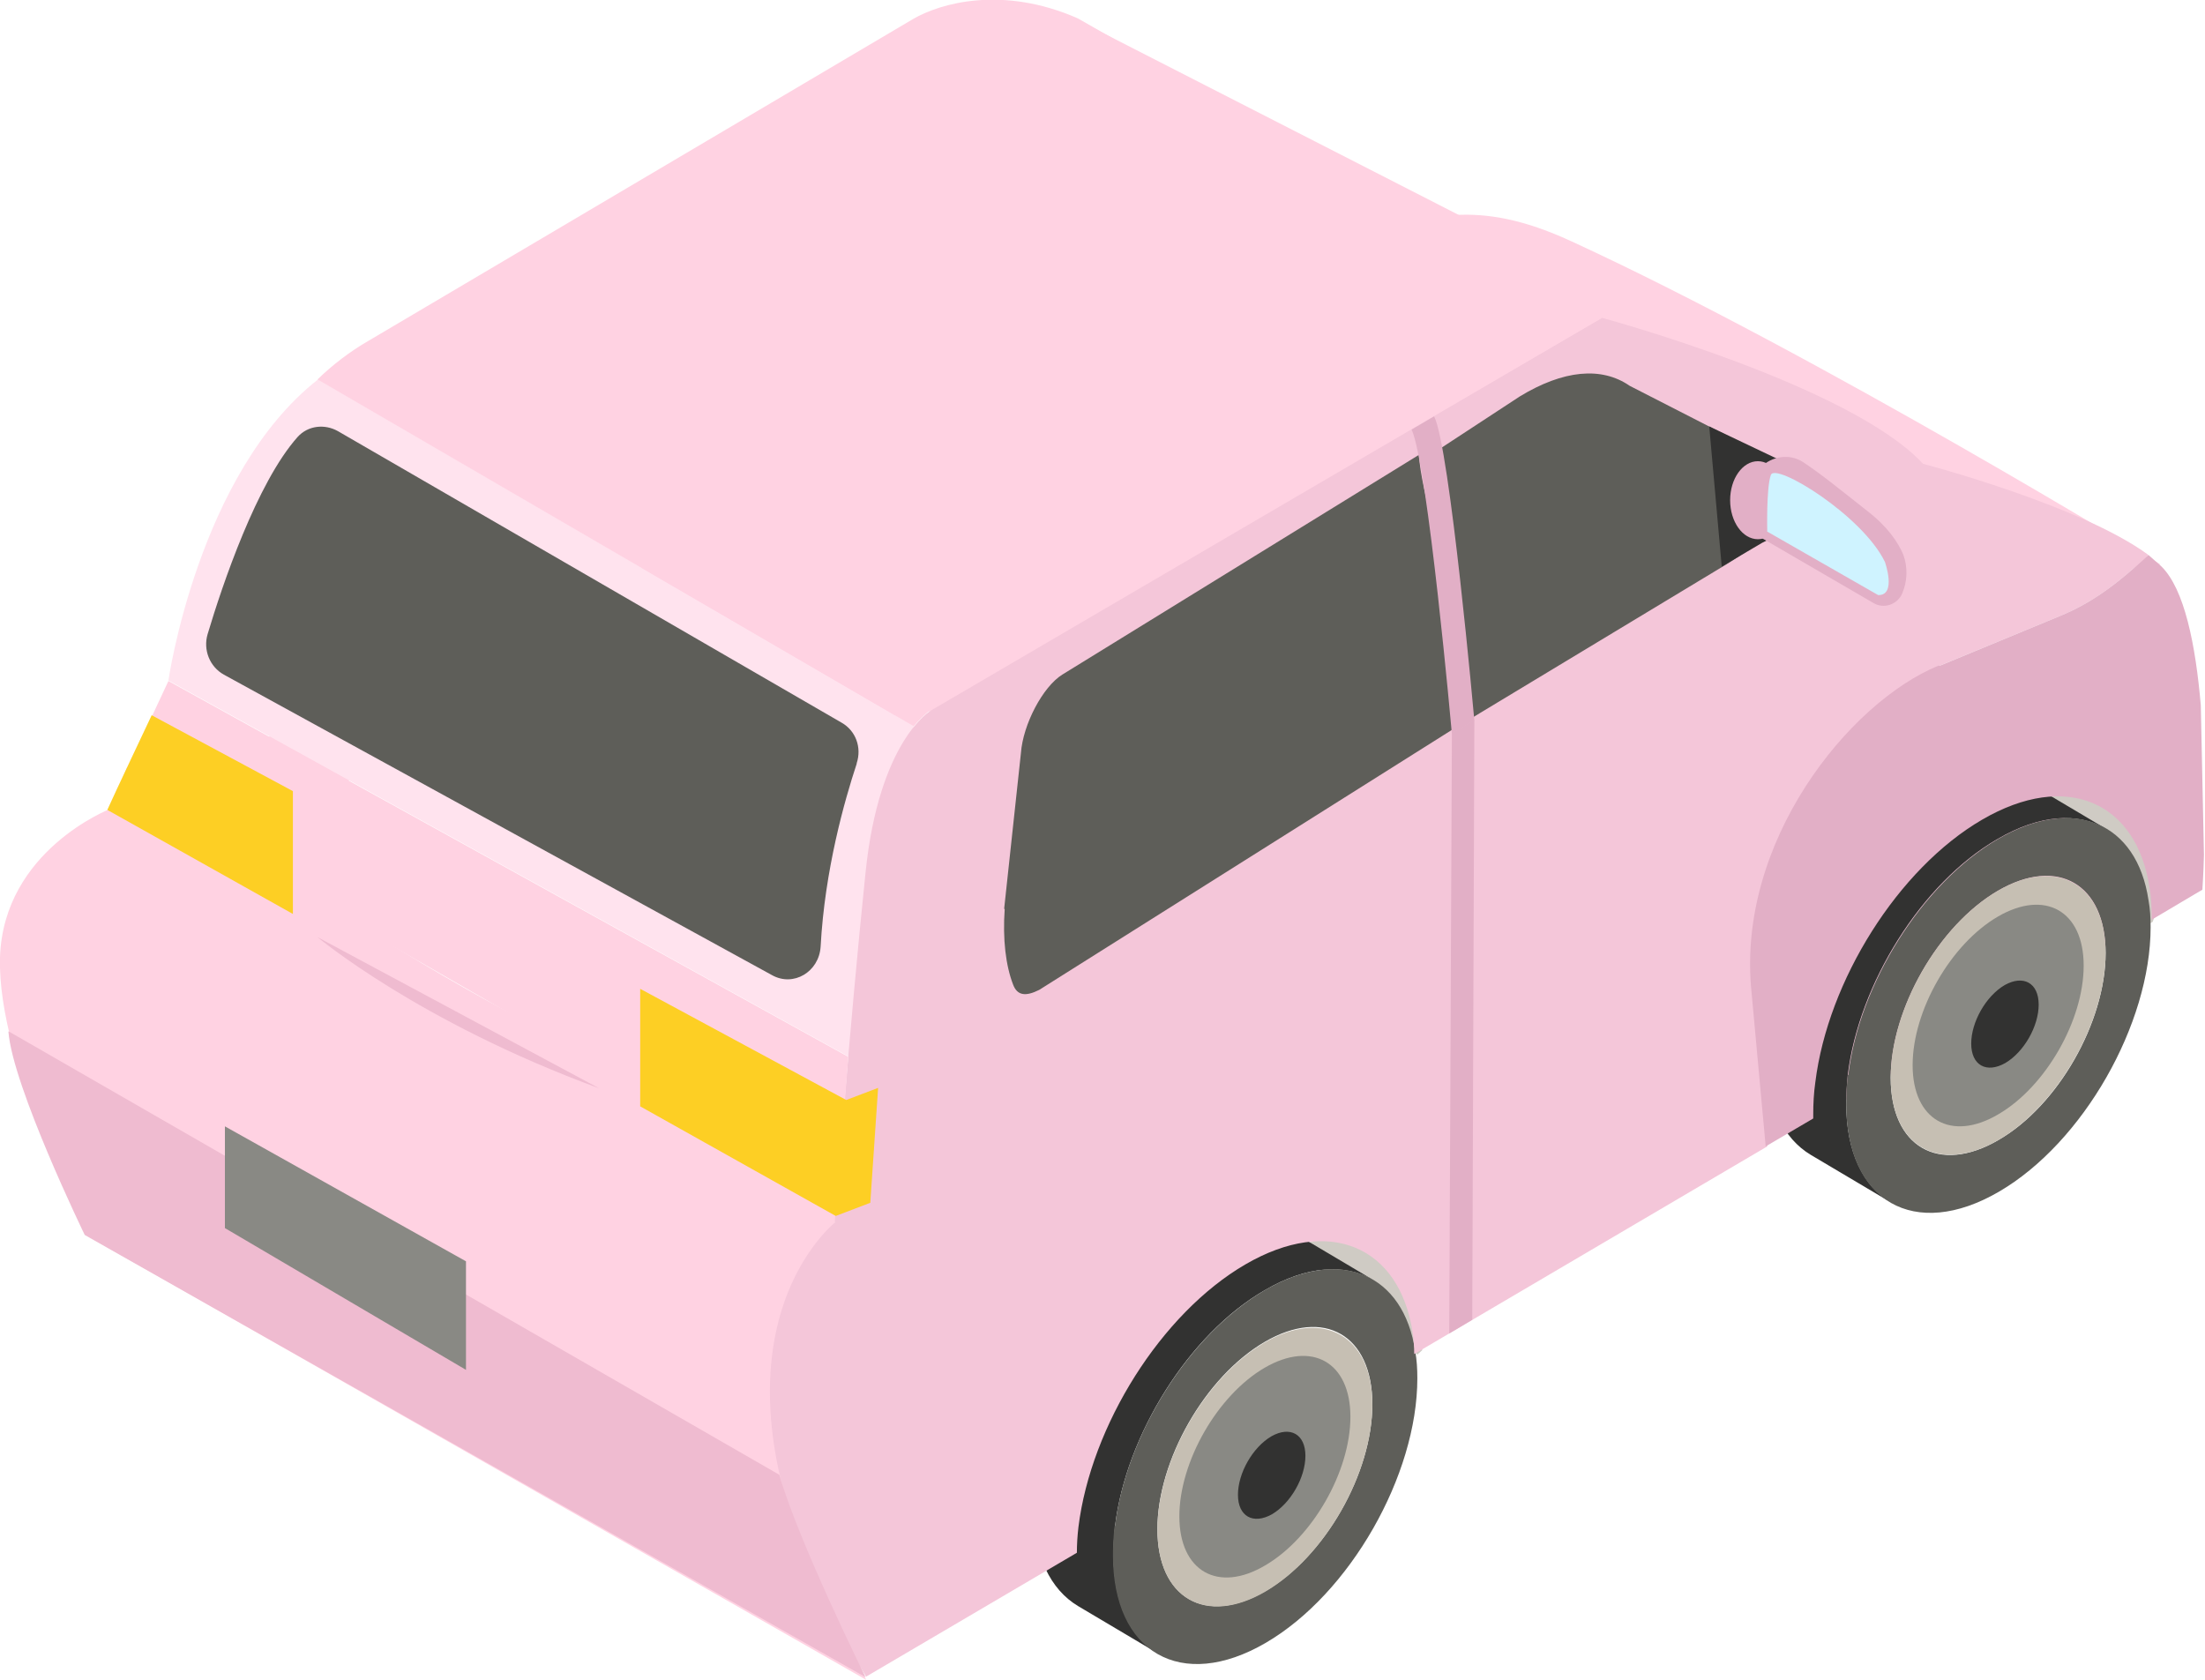 <svg width="42" height="32" viewBox="0 0 42 32" fill="none" xmlns="http://www.w3.org/2000/svg">
<g clip-path="url(#clip0_145_8932)">
<path d="M27.087 25.724L26.997 25.805L24.666 23.777L25.852 23.305L27.186 24.911L27.087 25.724Z" fill="#CFCBC4"/>
<path d="M41.153 10.754C41.153 10.754 34.628 6.757 29.936 4.599C28.502 3.936 27.416 3.916 25.971 4.569L2.092 15.413L41.153 10.754Z" fill="#FFD2E2"/>
<path d="M17.404 13.846C17.404 13.846 16.657 15.764 16.188 20.142L3.208 12.963C3.208 12.963 3.776 9.017 6.057 7.229L17.414 13.836L17.404 13.846Z" fill="#FFE3EE"/>
<path d="M24.626 23.475C24.098 23.164 23.371 23.214 22.564 23.676C21.12 24.52 19.924 26.437 19.715 28.164C19.695 28.345 19.685 28.536 19.685 28.717C19.685 29.64 20.014 30.283 20.532 30.594L22.056 31.498C21.538 31.197 21.209 30.544 21.209 29.62C21.209 29.44 21.219 29.259 21.239 29.068C21.448 27.341 22.644 25.413 24.088 24.58C24.895 24.108 25.622 24.068 26.15 24.379L24.626 23.475Z" fill="#323231"/>
<path d="M21.229 29.078C21.209 29.259 21.199 29.45 21.199 29.63C21.199 31.488 22.504 32.231 24.108 31.297C25.712 30.363 26.997 28.104 26.997 26.257C26.997 26.076 26.987 25.905 26.957 25.745C26.738 24.269 25.533 23.736 24.088 24.58C22.644 25.423 21.448 27.341 21.239 29.068L21.229 29.078ZM24.098 30.313C22.962 30.976 22.046 30.444 22.046 29.128C22.046 27.823 22.953 26.227 24.088 25.564C25.224 24.901 26.14 25.433 26.14 26.749C26.14 28.064 25.234 29.66 24.098 30.313" fill="#5E5E59"/>
<path d="M24.088 25.574C22.953 26.237 22.046 27.833 22.046 29.138C22.046 30.454 22.973 30.976 24.098 30.323C25.234 29.661 26.14 28.064 26.14 26.759C26.14 25.453 25.214 24.921 24.088 25.574Z" fill="#C6BFB3"/>
<path d="M24.088 26.056C23.192 26.578 22.464 27.843 22.464 28.887C22.464 29.932 23.201 30.353 24.098 29.821C24.995 29.299 25.722 28.034 25.722 26.99C25.722 25.945 24.985 25.534 24.088 26.056Z" fill="#898984"/>
<path d="M24.218 27.361C23.859 27.572 23.58 28.064 23.58 28.476C23.58 28.887 23.869 29.048 24.228 28.847C24.586 28.636 24.865 28.144 24.865 27.733C24.865 27.321 24.576 27.16 24.218 27.361Z" fill="#323231"/>
<path d="M36.621 8.615L20.233 0.231L30.514 6.055L36.621 8.615Z" fill="#FFD2E2"/>
<path d="M14.853 26.357C14.784 28.395 16.497 32 16.497 32L1.683 23.556C1.683 23.556 -0.06 20.272 -8.25092e-05 18.234C0.07 16.196 2.092 15.413 2.092 15.413L2.421 14.619C2.421 14.619 8.278 18.927 11.745 20.242C15.212 21.547 16.069 21.327 16.069 21.327L16.089 21.387L15.899 23.355C15.899 23.355 14.913 24.329 14.843 26.367L14.853 26.357Z" fill="#FFD2E2"/>
<path d="M34.608 20.604C34.847 18.676 36.172 16.537 37.786 15.603C39.39 14.67 40.735 15.252 40.974 16.899C41.004 17.079 41.014 17.26 41.014 17.461C41.014 17.481 41.014 17.491 41.014 17.511L34.578 21.297C34.578 21.297 34.578 21.246 34.578 21.216C34.578 21.015 34.588 20.814 34.618 20.604H34.608Z" fill="#F4C6D9"/>
<path d="M15.899 23.295C15.899 23.295 16.178 19.59 16.487 16.617C16.746 14.097 17.732 13.535 17.732 13.535L30.514 6.055C30.514 6.055 35.236 7.33 36.63 8.836C36.63 8.836 39.629 9.619 40.924 10.573C40.297 11.155 39.818 11.497 39.23 11.738L36.949 12.681C35.246 13.384 33.084 16.045 33.393 18.907L33.662 21.839L26.937 25.795C26.937 25.654 26.927 25.514 26.907 25.383C26.658 23.746 25.323 23.154 23.72 24.088C22.116 25.022 20.781 27.16 20.542 29.088C20.522 29.259 20.512 29.419 20.512 29.58L16.497 31.94C12.751 25.755 15.909 23.285 15.909 23.285L15.899 23.295Z" fill="#F4C6D9"/>
<path d="M41.004 17.561L40.894 17.622L39.011 15.172L40.267 14.951L41.263 16.778L41.004 17.561Z" fill="#CFCBC4"/>
<path d="M38.583 14.88C38.055 14.569 37.328 14.619 36.521 15.081C35.076 15.925 33.881 17.842 33.672 19.57C33.652 19.75 33.642 19.941 33.642 20.122C33.642 21.046 33.971 21.688 34.489 21.999L36.013 22.903C35.495 22.602 35.166 21.949 35.166 21.025C35.166 20.845 35.176 20.664 35.196 20.473C35.405 18.746 36.6 16.818 38.045 15.985C38.852 15.513 39.579 15.473 40.107 15.784L38.583 14.88V14.88Z" fill="#323231"/>
<path d="M35.196 20.483C35.176 20.664 35.166 20.855 35.166 21.035C35.166 22.893 36.471 23.636 38.075 22.702C39.679 21.768 40.964 19.509 40.964 17.662C40.964 17.481 40.954 17.31 40.924 17.15C40.705 15.674 39.499 15.142 38.055 15.985C36.611 16.828 35.415 18.746 35.206 20.473L35.196 20.483ZM38.065 21.718C36.929 22.381 36.013 21.849 36.013 20.533C36.013 19.228 36.919 17.632 38.055 16.969C39.191 16.306 40.107 16.838 40.107 18.154C40.107 19.469 39.201 21.066 38.065 21.718" fill="#5E5E59"/>
<path d="M38.055 16.969C36.919 17.632 36.013 19.228 36.013 20.533C36.013 21.849 36.939 22.371 38.065 21.718C39.201 21.055 40.107 19.459 40.107 18.154C40.107 16.848 39.181 16.316 38.055 16.969Z" fill="#C6BFB3"/>
<path d="M38.055 17.461C37.158 17.983 36.431 19.248 36.431 20.292C36.431 21.337 37.168 21.758 38.065 21.226C38.962 20.704 39.689 19.439 39.689 18.395C39.689 17.35 38.952 16.939 38.055 17.461Z" fill="#898984"/>
<path d="M38.184 18.766C37.826 18.977 37.547 19.469 37.547 19.881C37.547 20.293 37.836 20.453 38.194 20.252C38.553 20.041 38.832 19.549 38.832 19.138C38.832 18.726 38.543 18.565 38.184 18.766V18.766Z" fill="#323231"/>
<path d="M18.071 13.294L30.514 6.055L20.532 0.351C19.097 -0.281 17.912 0.06 17.394 0.361L7.013 6.496C6.665 6.697 6.336 6.948 6.047 7.229L17.404 13.836C17.593 13.615 17.822 13.425 18.071 13.284V13.294Z" fill="#FFD2E2"/>
<path d="M27.326 8.615L28.95 7.551C29.777 7.049 30.504 6.978 31.042 7.35L34.279 9.007C34.449 9.127 34.279 9.729 34.001 9.95C33.632 10.252 33.253 10.523 32.895 10.744L27.954 13.726C27.525 10.733 27.386 9.468 27.326 8.615V8.615Z" fill="#5E5E59"/>
<path d="M19.127 17.31L19.446 14.348C19.486 13.796 19.864 13.083 20.233 12.852L27.027 8.665C27.067 9.378 27.515 10.593 27.954 13.716L19.795 18.857C19.536 18.987 19.376 18.967 19.297 18.756C19.157 18.395 19.097 17.893 19.137 17.32L19.127 17.31Z" fill="#5E5E59"/>
<path d="M28.083 13.726C28.083 13.726 27.615 8.495 27.316 7.932L26.888 8.183C27.196 8.856 27.655 13.977 27.655 13.977" fill="#E2AFC6"/>
<path d="M32.556 8.123L34.2 8.906C34.519 8.956 34.947 9.489 34.688 9.669C34.329 9.92 33.951 10.151 33.562 10.342L32.795 10.794L32.556 8.113V8.123Z" fill="#323231"/>
<path d="M34.011 9.529C34.011 9.117 33.771 8.786 33.483 8.786C33.194 8.786 32.955 9.117 32.955 9.529C32.955 9.94 33.194 10.272 33.483 10.272C33.771 10.272 34.011 9.94 34.011 9.529Z" fill="#E2AFC6"/>
<path d="M33.473 10.201L35.684 11.487C35.883 11.607 36.142 11.517 36.232 11.306C36.332 11.075 36.342 10.804 36.252 10.563C36.152 10.332 35.963 10.041 35.575 9.74C35.077 9.348 34.698 9.037 34.349 8.806C34.09 8.635 33.752 8.685 33.532 8.906L33.483 8.956V10.201H33.473Z" fill="#E2AFC6"/>
<path d="M33.662 10.121C33.662 10.121 33.642 9.288 33.731 9.047C33.821 8.806 35.475 9.82 35.903 10.704C35.903 10.704 36.132 11.346 35.774 11.336L33.652 10.121H33.662Z" fill="#CFF3FF"/>
<path d="M3.208 12.973L2.251 15.021L15.949 22.893L16.158 20.132L3.208 12.973Z" fill="#FFD2E2"/>
<path d="M16.577 22.913L15.919 23.164L12.194 21.076V18.837L16.119 20.955L16.726 20.724L16.577 22.913Z" fill="#FDCF24"/>
<path d="M2.052 15.433L5.579 17.411V15.071L2.889 13.625C2.889 13.625 2.152 15.182 2.042 15.433H2.052Z" fill="#FDCF24"/>
<path d="M27.655 13.967L27.605 25.403L28.043 25.142L28.083 13.716" fill="#E2AFC6"/>
<path d="M16.318 14.549C16.089 15.242 15.71 16.567 15.631 18.033C15.601 18.515 15.113 18.806 14.704 18.576L4.264 12.852C3.995 12.702 3.865 12.38 3.955 12.079C4.234 11.145 4.891 9.197 5.669 8.324C5.868 8.103 6.187 8.073 6.436 8.213L16.029 13.766C16.298 13.917 16.418 14.238 16.318 14.539V14.549Z" fill="#5E5E59"/>
<path d="M36.949 12.682L39.23 11.738C39.818 11.497 40.296 11.155 40.924 10.573L41.163 10.784C41.611 11.216 41.821 12.29 41.92 13.435L41.98 16.286C41.97 16.678 41.95 16.929 41.95 16.949L41.831 17.019L40.984 17.521C40.984 17.521 40.984 17.491 40.984 17.471C40.984 17.27 40.974 17.079 40.944 16.909C40.695 15.272 39.36 14.68 37.756 15.614C36.152 16.547 34.817 18.686 34.578 20.614C34.548 20.825 34.538 21.026 34.538 21.226C34.538 21.256 34.538 21.276 34.538 21.307L33.632 21.839L33.363 18.907C33.064 16.045 35.216 13.384 36.919 12.682H36.949Z" fill="#E2AFC6"/>
<path d="M0.169 19.65L14.844 28.094C15.212 29.379 16.487 31.95 16.487 31.95L1.614 23.526C1.614 23.526 0.239 20.694 0.16 19.65H0.169Z" fill="#EFBBD0"/>
<path d="M8.876 24.028L4.284 21.457V23.395L8.876 26.096V24.028Z" fill="#898984"/>
<path d="M11.416 20.734L6.047 17.852C6.047 17.852 7.97 19.469 11.416 20.734V20.734Z" fill="#EFBBD0"/>
</g>
<defs>
<clipPath id="clip0_145_8932">
<rect width="42" height="32" fill="white" transform="matrix(-1 0 0 1 42 0)"/>
</clipPath>
</defs>
</svg>
